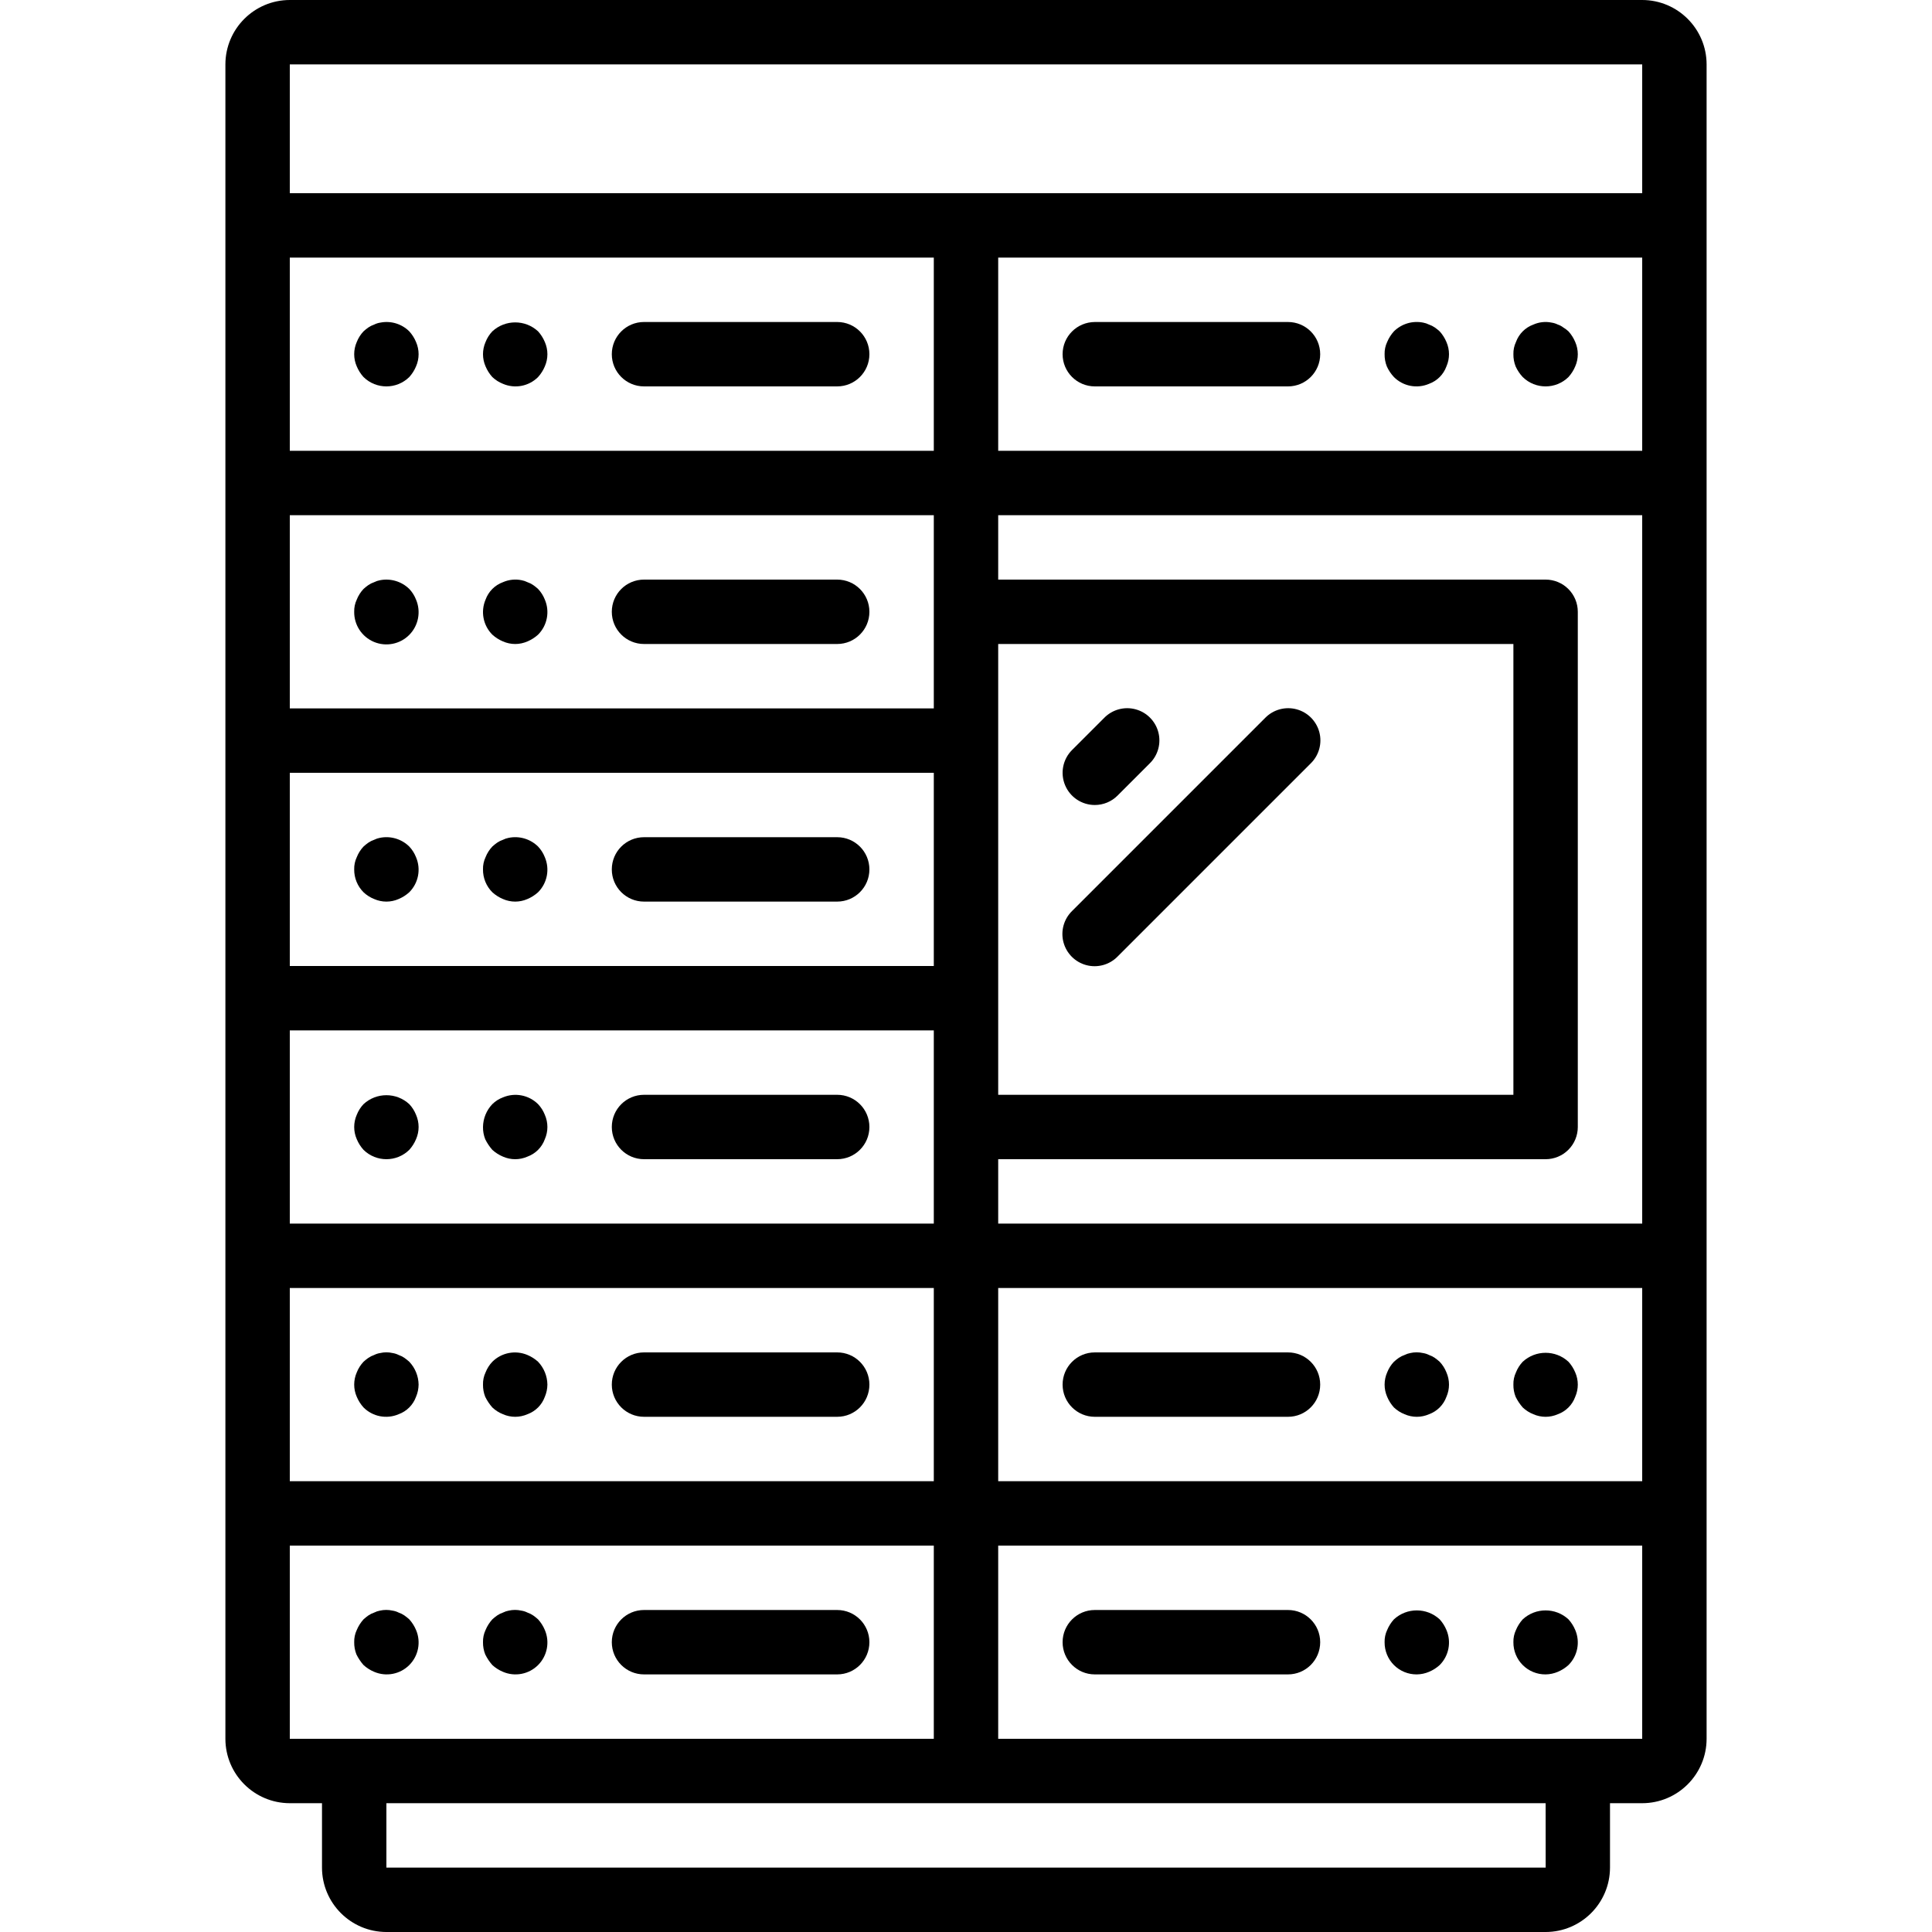 <?xml version="1.0" encoding="iso-8859-1"?>
<!-- Generator: Adobe Illustrator 19.0.0, SVG Export Plug-In . SVG Version: 6.00 Build 0)  -->
<svg version="1.1" id="Capa_1" xmlns="http://www.w3.org/2000/svg" xmlns:xlink="http://www.w3.org/1999/xlink" x="0px" y="0px"
	 viewBox="0 0 512 512" style="enable-background:new 0 0 512 512;" xml:space="preserve">
<g>
	<g>
		<g>
			<path d="M108.459,429.141c-0.407-0.367-0.836-0.709-1.283-1.025c-0.474-0.324-0.99-0.582-1.533-0.767
				c-0.51-0.259-1.059-0.433-1.625-0.517c-1.094-0.25-2.231-0.25-3.325,0c-0.534,0.096-1.05,0.27-1.533,0.517
				c-0.546,0.184-1.065,0.442-1.542,0.767c-0.445,0.316-0.871,0.658-1.276,1.025c-0.754,0.829-1.36,1.782-1.792,2.817
				c-0.48,1.012-0.714,2.123-0.683,3.242c-0.018,1.109,0.183,2.211,0.592,3.242c0.5,1.018,1.133,1.966,1.883,2.817
				c0.829,0.754,1.782,1.36,2.817,1.792c3.175,1.362,6.859,0.653,9.302-1.79c2.443-2.443,3.152-6.127,1.79-9.302
				C109.818,430.924,109.213,429.971,108.459,429.141z"/>
			<path d="M142.592,429.141c-0.407-0.367-0.836-0.709-1.283-1.025c-0.474-0.324-0.99-0.582-1.533-0.767
				c-0.51-0.259-1.059-0.433-1.625-0.517c-1.094-0.25-2.231-0.25-3.325,0c-0.534,0.096-1.05,0.27-1.533,0.517
				c-0.546,0.184-1.065,0.442-1.542,0.767c-0.445,0.316-0.871,0.658-1.276,1.025c-0.754,0.829-1.36,1.782-1.792,2.817
				c-0.48,1.012-0.714,2.123-0.683,3.242c-0.018,1.109,0.183,2.211,0.592,3.242c0.5,1.018,1.133,1.966,1.883,2.817
				c0.829,0.754,1.782,1.36,2.817,1.792c3.175,1.362,6.859,0.653,9.302-1.79s3.152-6.127,1.79-9.302
				C143.952,430.924,143.346,429.971,142.592,429.141z"/>
			<path d="M221.867,426.667h-51.2c-4.713,0-8.533,3.82-8.533,8.533s3.821,8.533,8.533,8.533h51.2c4.713,0,8.533-3.82,8.533-8.533
				S226.579,426.667,221.867,426.667z"/>
			<path d="M107.175,359.85c-0.474-0.324-0.99-0.582-1.533-0.767c-0.51-0.259-1.059-0.433-1.625-0.517
				c-1.066-0.25-2.176-0.25-3.242,0c-0.563,0.083-1.109,0.258-1.617,0.517c-0.546,0.184-1.065,0.442-1.542,0.767
				c-0.445,0.316-0.871,0.658-1.275,1.025c-0.772,0.816-1.38,1.772-1.792,2.817c-0.911,2.065-0.911,4.418,0,6.483
				c0.434,1.034,1.04,1.986,1.792,2.817c2.441,2.444,6.125,3.154,9.3,1.792c2.143-0.777,3.831-2.465,4.608-4.608
				c0.438-1.026,0.67-2.127,0.684-3.242c-0.033-2.259-0.917-4.422-2.475-6.059C108.051,360.508,107.623,360.166,107.175,359.85z"/>
			<path d="M139.775,359.083c-3.177-1.342-6.849-0.634-9.3,1.792c-0.772,0.816-1.38,1.772-1.792,2.817
				c-0.48,1.011-0.714,2.122-0.683,3.241c-0.018,1.109,0.183,2.211,0.592,3.242c0.5,1.018,1.133,1.966,1.883,2.817
				c0.816,0.772,1.772,1.38,2.817,1.792c2.065,0.911,4.418,0.911,6.483,0c2.143-0.777,3.831-2.465,4.608-4.608
				c0.438-1.026,0.67-2.127,0.684-3.243c-0.033-2.259-0.917-4.422-2.475-6.059C141.761,360.122,140.809,359.517,139.775,359.083z"/>
			<path d="M221.867,358.4h-51.2c-4.713,0-8.533,3.82-8.533,8.533s3.821,8.533,8.533,8.533h51.2c4.713,0,8.533-3.82,8.533-8.533
				S226.579,358.4,221.867,358.4z"/>
			<path d="M108.459,292.608c-3.421-3.158-8.695-3.158-12.117,0c-0.772,0.816-1.38,1.772-1.792,2.817
				c-0.911,2.065-0.911,4.418,0,6.483c0.434,1.034,1.04,1.986,1.792,2.817c3.365,3.3,8.752,3.3,12.117,0
				c0.752-0.831,1.358-1.783,1.792-2.817c0.911-2.065,0.911-4.418,0-6.483C109.839,294.38,109.231,293.424,108.459,292.608z"/>
			<path d="M142.592,292.608c-2.451-2.425-6.123-3.133-9.3-1.792c-1.055,0.391-2.015,1.002-2.817,1.792
				c-1.561,1.634-2.446,3.799-2.475,6.059c-0.018,1.109,0.183,2.21,0.592,3.242c0.5,1.018,1.133,1.966,1.883,2.817
				c0.829,0.754,1.782,1.36,2.817,1.792c2.065,0.911,4.418,0.911,6.483,0c2.143-0.777,3.831-2.465,4.608-4.608
				c0.911-2.065,0.911-4.418,0-6.483C143.972,294.381,143.364,293.424,142.592,292.608z"/>
			<path d="M221.867,290.133h-51.2c-4.713,0-8.533,3.82-8.533,8.533s3.821,8.533,8.533,8.533h51.2c4.713,0,8.533-3.82,8.533-8.533
				S226.579,290.133,221.867,290.133z"/>
			<path d="M108.459,224.341c-2.044-2.013-4.955-2.878-7.767-2.308c-0.534,0.096-1.05,0.271-1.533,0.517
				c-0.546,0.184-1.065,0.442-1.542,0.767c-0.445,0.316-0.871,0.658-1.276,1.025c-0.772,0.816-1.38,1.772-1.792,2.817
				c-0.48,1.012-0.714,2.123-0.683,3.242c-0.023,2.27,0.869,4.454,2.475,6.059c0.816,0.772,1.772,1.38,2.817,1.792
				c2.065,0.911,4.418,0.911,6.483,0c1.034-0.434,1.986-1.04,2.817-1.792c2.444-2.441,3.154-6.125,1.792-9.3
				C109.839,226.114,109.23,225.157,108.459,224.341z"/>
			<path d="M142.592,224.341c-2.044-2.013-4.955-2.878-7.767-2.308c-0.534,0.096-1.05,0.271-1.533,0.517
				c-0.546,0.184-1.065,0.442-1.542,0.767c-0.445,0.316-0.871,0.658-1.276,1.025c-0.772,0.816-1.38,1.772-1.792,2.817
				c-0.48,1.012-0.714,2.123-0.683,3.242c-0.023,2.27,0.869,4.454,2.475,6.059c0.829,0.754,1.782,1.36,2.817,1.792
				c2.065,0.911,4.418,0.911,6.483,0c1.034-0.434,1.986-1.04,2.817-1.792c2.444-2.441,3.154-6.125,1.792-9.3
				C143.972,226.114,143.364,225.157,142.592,224.341z"/>
			<path d="M221.867,221.867h-51.2c-4.713,0-8.533,3.82-8.533,8.533s3.821,8.533,8.533,8.533h51.2c4.713,0,8.533-3.82,8.533-8.533
				S226.579,221.867,221.867,221.867z"/>
			<path d="M108.459,156.075c-2.05-2.002-4.956-2.866-7.767-2.308c-0.534,0.096-1.05,0.271-1.533,0.517
				c-0.546,0.184-1.065,0.442-1.542,0.767c-0.445,0.316-0.871,0.658-1.276,1.025c-0.772,0.816-1.38,1.772-1.792,2.817
				c-0.48,1.012-0.714,2.123-0.683,3.242c-0.043,3.475,2.025,6.629,5.23,7.975c3.204,1.345,6.905,0.613,9.355-1.851
				s3.162-6.169,1.799-9.365C109.839,157.847,109.23,156.89,108.459,156.075z"/>
			<path d="M142.592,156.075c-0.407-0.367-0.836-0.709-1.283-1.025c-0.474-0.324-0.99-0.582-1.533-0.767
				c-0.484-0.245-1-0.419-1.533-0.517c-1.664-0.348-3.394-0.167-4.95,0.517c-2.143,0.777-3.831,2.465-4.608,4.608
				c-1.363,3.175-0.653,6.859,1.791,9.301c0.829,0.754,1.782,1.36,2.817,1.792c2.065,0.911,4.418,0.911,6.483,0
				c1.034-0.434,1.986-1.04,2.817-1.792c2.444-2.441,3.154-6.125,1.792-9.3C143.972,157.847,143.364,156.891,142.592,156.075z"/>
			<path d="M221.867,153.6h-51.2c-4.713,0-8.533,3.82-8.533,8.533s3.821,8.533,8.533,8.533h51.2c4.713,0,8.533-3.82,8.533-8.533
				S226.579,153.6,221.867,153.6z"/>
			<path d="M108.459,87.808c-2.017-2-4.898-2.866-7.683-2.308c-0.563,0.083-1.109,0.258-1.617,0.517
				c-0.546,0.184-1.065,0.442-1.542,0.767c-0.445,0.316-0.871,0.658-1.276,1.025c-0.772,0.816-1.38,1.772-1.792,2.817
				c-0.911,2.065-0.911,4.418,0,6.483c0.434,1.034,1.04,1.986,1.792,2.817c3.365,3.3,8.752,3.3,12.117,0
				c0.752-0.831,1.358-1.783,1.792-2.817c0.911-2.065,0.911-4.418,0-6.483C109.819,89.59,109.213,88.637,108.459,87.808z"/>
			<path d="M142.592,87.808c-3.421-3.158-8.695-3.158-12.117,0c-0.772,0.816-1.38,1.772-1.792,2.817
				c-0.911,2.065-0.911,4.418,0,6.483c0.434,1.034,1.04,1.986,1.792,2.817c0.816,0.772,1.772,1.38,2.817,1.792
				c3.174,1.362,6.859,0.652,9.3-1.791c0.752-0.831,1.358-1.783,1.792-2.817c0.911-2.065,0.911-4.418,0-6.483
				C143.952,89.591,143.346,88.638,142.592,87.808z"/>
			<path d="M221.867,85.333h-51.2c-4.713,0-8.533,3.821-8.533,8.533c0,4.713,3.821,8.533,8.533,8.533h51.2
				c4.713,0,8.533-3.821,8.533-8.533C230.4,89.154,226.579,85.333,221.867,85.333z"/>
			<path d="M409.6,443.733c1.115-0.014,2.216-0.246,3.242-0.683c1.034-0.434,1.986-1.04,2.817-1.792
				c2.444-2.441,3.154-6.125,1.792-9.3c-0.432-1.035-1.038-1.987-1.792-2.817c-3.421-3.158-8.695-3.158-12.117,0
				c-0.754,0.829-1.36,1.782-1.792,2.817c-0.48,1.012-0.714,2.123-0.683,3.242c-0.022,2.27,0.87,4.453,2.475,6.058
				C405.147,442.863,407.33,443.755,409.6,443.733z"/>
			<path d="M375.467,443.733c1.115-0.014,2.216-0.246,3.242-0.683c1.034-0.434,1.986-1.04,2.817-1.792
				c2.444-2.441,3.154-6.125,1.792-9.3c-0.432-1.035-1.038-1.987-1.792-2.817c-3.421-3.158-8.695-3.158-12.117,0
				c-0.754,0.829-1.36,1.782-1.792,2.817c-0.48,1.012-0.714,2.123-0.683,3.242c-0.022,2.27,0.87,4.453,2.475,6.058
				C371.013,442.863,373.197,443.755,375.467,443.733z"/>
			<path d="M290.133,443.733h51.2c4.713,0,8.533-3.82,8.533-8.533s-3.821-8.533-8.533-8.533h-51.2c-4.713,0-8.533,3.82-8.533,8.533
				S285.421,443.733,290.133,443.733z"/>
			<path d="M403.541,372.992c0.816,0.772,1.772,1.38,2.817,1.792c2.065,0.911,4.418,0.911,6.483,0
				c2.143-0.777,3.831-2.465,4.608-4.608c0.911-2.065,0.911-4.418,0-6.483c-0.432-1.035-1.038-1.987-1.792-2.817
				c-3.421-3.158-8.695-3.158-12.117,0c-0.772,0.816-1.38,1.772-1.792,2.817c-0.48,1.011-0.713,2.122-0.682,3.241
				c-0.018,1.109,0.183,2.211,0.592,3.242C402.158,371.193,402.792,372.141,403.541,372.992z"/>
			<path d="M369.408,372.992c0.816,0.772,1.772,1.38,2.817,1.792c2.065,0.911,4.418,0.911,6.483,0
				c2.143-0.777,3.831-2.465,4.608-4.608c0.911-2.065,0.911-4.418,0-6.483c-0.412-1.045-1.02-2.001-1.792-2.817
				c-0.407-0.367-0.836-0.709-1.283-1.025c-0.474-0.324-0.99-0.582-1.533-0.767c-0.51-0.259-1.059-0.433-1.625-0.517
				c-1.094-0.25-2.231-0.25-3.325,0c-0.534,0.096-1.05,0.271-1.533,0.517c-0.546,0.184-1.065,0.442-1.542,0.767
				c-0.445,0.316-0.87,0.657-1.274,1.024c-0.772,0.816-1.38,1.772-1.792,2.817c-0.911,2.065-0.911,4.418,0,6.483
				C368.05,371.208,368.656,372.161,369.408,372.992z"/>
			<path d="M290.133,375.467h51.2c4.713,0,8.533-3.82,8.533-8.533s-3.821-8.533-8.533-8.533h-51.2c-4.713,0-8.533,3.82-8.533,8.533
				S285.421,375.467,290.133,375.467z"/>
			<path d="M403.541,99.925c3.365,3.3,8.752,3.3,12.117,0c0.752-0.831,1.358-1.783,1.792-2.817c0.911-2.065,0.911-4.418,0-6.483
				c-0.432-1.035-1.038-1.987-1.792-2.817c-0.419-0.388-0.877-0.731-1.367-1.025c-0.434-0.339-0.925-0.599-1.45-0.767
				c-0.51-0.259-1.059-0.433-1.625-0.517c-1.633-0.343-3.334-0.162-4.858,0.517c-2.143,0.777-3.831,2.465-4.608,4.608
				c-0.48,1.012-0.715,2.122-0.683,3.242c-0.018,1.109,0.183,2.21,0.592,3.242C402.128,98.144,402.764,99.095,403.541,99.925z"/>
			<path d="M369.408,99.925c2.441,2.444,6.125,3.154,9.3,1.792c2.143-0.777,3.831-2.465,4.608-4.608
				c0.911-2.065,0.911-4.418,0-6.483c-0.432-1.035-1.038-1.987-1.792-2.817c-0.407-0.367-0.836-0.709-1.283-1.025
				c-0.474-0.324-0.99-0.582-1.533-0.767c-0.484-0.245-1-0.419-1.533-0.517c-2.811-0.571-5.723,0.294-7.766,2.307
				c-0.754,0.829-1.36,1.782-1.792,2.817c-0.48,1.012-0.714,2.123-0.683,3.242c-0.018,1.109,0.183,2.21,0.592,3.242
				C367.995,98.144,368.631,99.095,369.408,99.925z"/>
			<path d="M290.133,102.4h51.2c4.713,0,8.533-3.821,8.533-8.533c0-4.713-3.821-8.533-8.533-8.533h-51.2
				c-4.713,0-8.533,3.821-8.533,8.533C281.6,98.579,285.421,102.4,290.133,102.4z"/>
			<path d="M290.133,213.333c2.264,0.003,4.435-0.897,6.033-2.5l8.533-8.533c2.188-2.149,3.055-5.307,2.27-8.271
				c-0.785-2.965-3.1-5.28-6.065-6.065c-2.965-0.785-6.122,0.082-8.271,2.27l-8.533,8.533c-2.44,2.44-3.169,6.11-1.849,9.298
				C283.572,211.254,286.682,213.333,290.133,213.333z"/>
			<path d="M343.571,187.964c-2.965-0.785-6.122,0.082-8.271,2.27l-51.2,51.2c-2.188,2.149-3.055,5.307-2.27,8.271
				c0.785,2.965,3.1,5.28,6.065,6.065c2.965,0.785,6.122-0.082,8.271-2.27l51.2-51.2c2.188-2.149,3.055-5.307,2.27-8.271
				C348.852,191.064,346.536,188.749,343.571,187.964z"/>
			<path d="M435.2,0H76.8c-9.421,0.012-17.054,7.646-17.067,17.067V460.8c0.012,9.421,7.646,17.054,17.067,17.067h8.533v17.067
				c0.012,9.421,7.646,17.054,17.067,17.067h307.2c9.421-0.012,17.054-7.646,17.067-17.067v-17.067h8.533
				c9.421-0.012,17.054-7.646,17.067-17.067V17.067C452.254,7.646,444.621,0.012,435.2,0z M76.8,68.267h170.667v51.2H76.8V68.267z
				 M76.8,136.533h170.667v51.2H76.8V136.533z M76.8,204.8h170.667V256H76.8V204.8z M76.8,273.067h170.667v51.2H76.8V273.067z
				 M76.8,341.333h170.667v51.2H76.8V341.333z M93.867,460.8H76.8v-51.2h170.667v51.2H93.867z M102.4,494.933v-17.067h307.209
				l0.009,17.067H102.4z M435.2,460.8H264.533v-51.2H435.2V460.8z M435.2,392.533H264.533v-51.2H435.2V392.533z M435.2,324.267
				H264.533V307.2H409.6c2.264,0.001,4.435-0.897,6.035-2.498c1.601-1.601,2.499-3.772,2.498-6.035V162.133
				c0.001-2.264-0.897-4.435-2.498-6.035c-1.601-1.601-3.772-2.499-6.035-2.498H264.533v-17.067H435.2V324.267z M264.533,290.133
				V170.667h136.533v119.467H264.533z M435.2,119.467H264.533v-51.2H435.2V119.467z M435.2,51.2H76.8V17.067h358.4V51.2z"/>
		</g>
	</g>
</g>
<g>
</g>
<g>
</g>
<g>
</g>
<g>
</g>
<g>
</g>
<g>
</g>
<g>
</g>
<g>
</g>
<g>
</g>
<g>
</g>
<g>
</g>
<g>
</g>
<g>
</g>
<g>
</g>
<g>
</g>
</svg>

